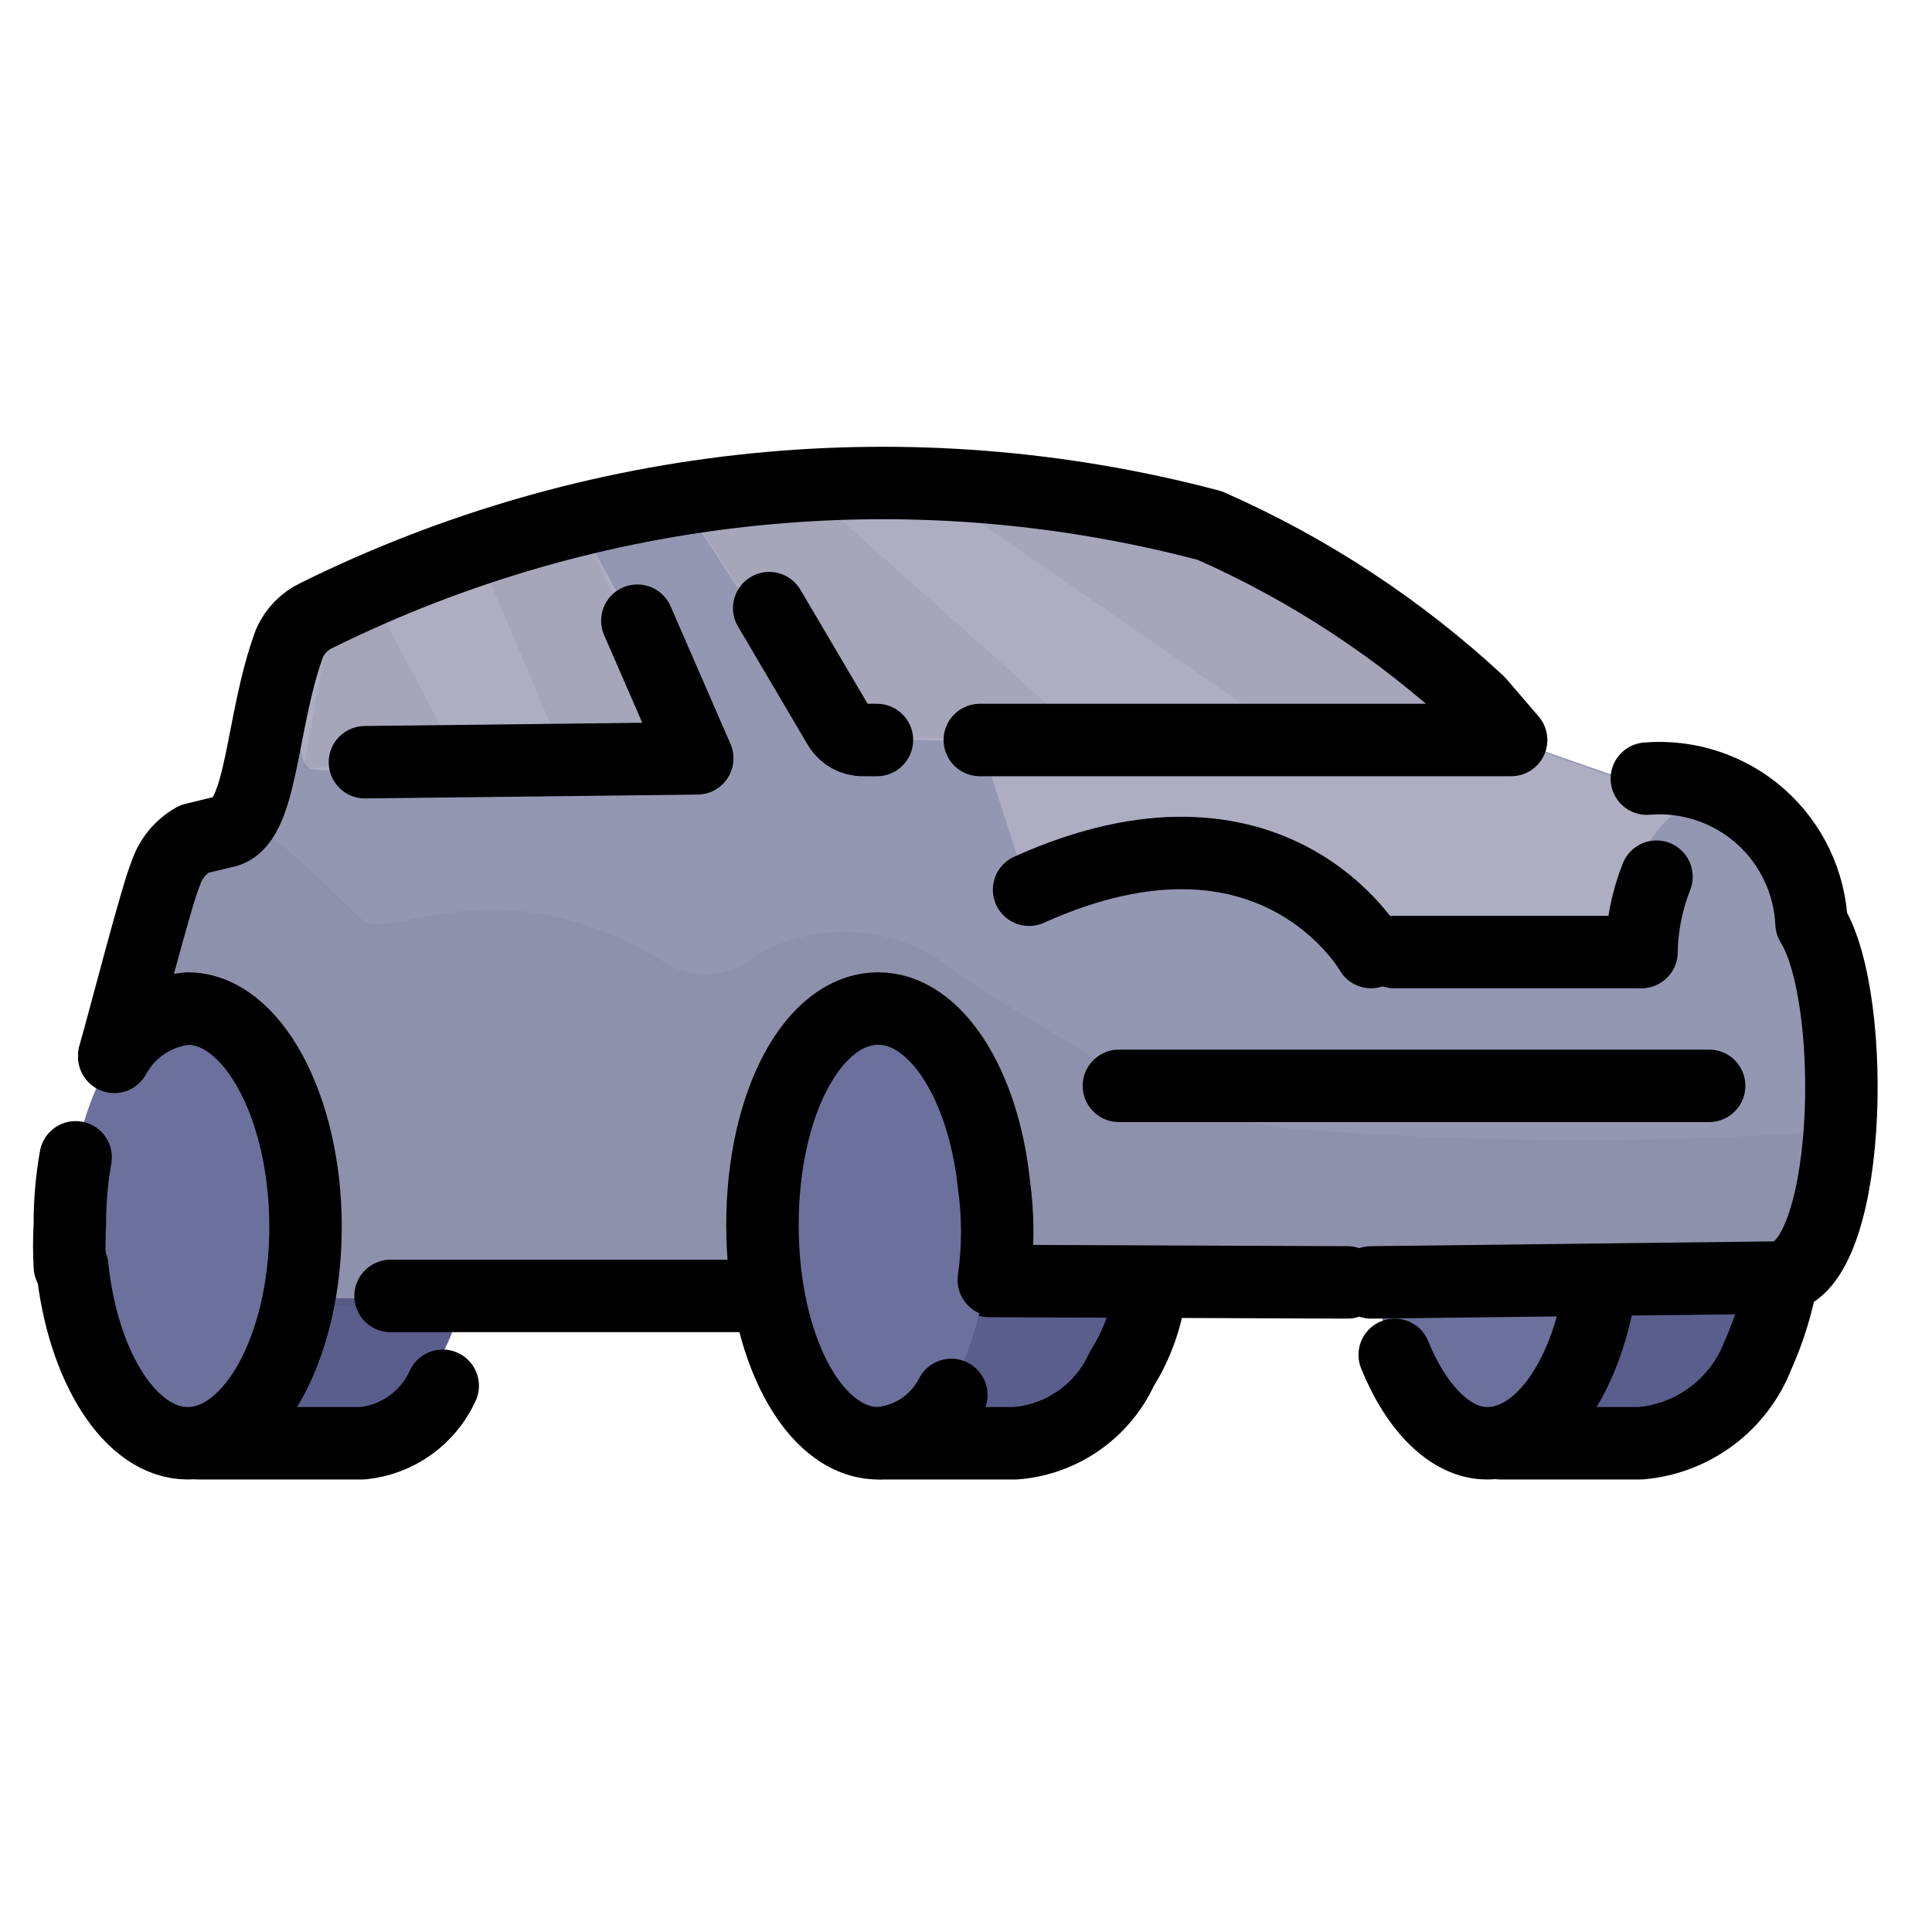 <svg width="40" height="40" viewBox="0 0 40 40" fill="none" xmlns="http://www.w3.org/2000/svg">
<path d="M3.786 25.321C3.826 26.849 4.106 28.361 4.616 29.801H6.916C8.316 29.881 9.786 27.811 9.786 25.321C9.786 22.831 8.336 20.811 6.956 20.811H4.786C4.183 22.242 3.844 23.77 3.786 25.321H3.786Z" fill="#5A5E8C"/>
<path d="M9.166 28.691C8.863 29.355 8.231 29.808 7.506 29.881H4.106" stroke="black" stroke-width="1.5" stroke-linecap="round" stroke-linejoin="round"/>
<path d="M17.026 25.361C17.089 26.893 17.428 28.4 18.026 29.811H20.706C22.316 29.811 23.996 27.811 23.996 25.331C23.996 22.851 22.276 20.881 20.666 20.881H18.116C17.449 22.284 17.078 23.809 17.026 25.361Z" fill="#5A5E8C"/>
<path d="M18.236 29.881H21.026C21.984 29.805 22.826 29.216 23.226 28.341C23.56 27.813 23.765 27.214 23.826 26.591" stroke="black" stroke-width="1.5" stroke-linecap="round" stroke-linejoin="round"/>
<ellipse cx="3.886" cy="25.361" rx="2.44" ry="4.48" fill="#6C709C"/>
<ellipse cx="3.886" cy="25.361" rx="1.13" ry="2.43" fill="#6C709C"/>
<path d="M29.786 25.361C29.838 26.894 30.177 28.404 30.786 29.811H33.566C35.236 29.811 36.986 27.811 36.986 25.331C36.986 22.851 35.256 20.881 33.586 20.881H30.946C30.244 22.275 29.848 23.802 29.786 25.361Z" fill="#5A5E8C"/>
<path d="M31.066 29.881H33.966C35.056 29.788 35.999 29.082 36.396 28.061C36.636 27.525 36.807 26.961 36.906 26.381" stroke="black" stroke-width="1.5" stroke-linecap="round" stroke-linejoin="round"/>
<ellipse cx="30.816" cy="25.361" rx="2.44" ry="4.48" fill="#6C709C"/>
<path d="M28.876 28.051C29.316 29.141 30.026 29.881 30.786 29.881C32.136 29.881 33.226 27.881 33.226 25.401C33.241 25.115 33.241 24.828 33.226 24.541" stroke="black" stroke-width="1.5" stroke-linecap="round" stroke-linejoin="round"/>
<ellipse cx="30.796" cy="25.361" rx="1.13" ry="2.43" fill="#6C709C"/>
<path d="M15.436 26.881H6.226C6.226 26.881 6.686 20.881 3.786 20.881C3.346 20.881 2.626 21.521 2.626 21.521C2.626 21.521 2.326 20.801 3.116 19.111L3.526 17.821C3.611 17.554 3.846 17.362 4.126 17.331C4.946 17.221 4.726 16.601 6.236 12.991C9.027 11.527 12.133 10.765 15.286 10.771C15.286 10.771 21.856 10.091 25.436 11.101C25.436 11.101 30.836 13.821 31.346 15.591L31.856 15.511L36.206 17.031C36.966 17.391 36.516 18.451 37.016 19.121C37.57 19.786 37.811 20.657 37.676 21.511L37.466 25.211C37.466 25.211 37.786 26.381 35.706 26.461L20.376 26.711C20.376 26.711 20.966 20.521 17.936 20.881C17.936 20.881 15.296 21.161 15.436 26.881Z" fill="#9497B2"/>
<path d="M31.236 15.321H20.286L21.286 18.421C21.286 18.421 26.586 17.531 28.496 19.661H33.306C33.306 19.661 33.866 16.961 35.036 16.661L31.236 15.321Z" fill="#ADAEC2"/>
<path d="M25.436 11.101C23.366 10.101 19.826 10.101 17.556 10.401L14.436 10.881L15.386 12.351L16.386 14.281L17.686 15.281L31.686 15.701L30.556 14.451L25.436 11.101Z" fill="#ADAEC2"/>
<path opacity="0.04" d="M2.696 19.971L3.526 17.821C3.63 17.695 3.755 17.587 3.896 17.501C5.416 16.791 5.446 17.111 7.476 19.021C8.066 19.571 10.156 17.811 13.646 19.851C14.248 20.296 15.076 20.267 15.646 19.781C16.978 19.011 18.65 19.159 19.826 20.151C20.106 20.381 21.656 21.291 22.826 22.011C23.987 22.754 25.305 23.216 26.676 23.361C30.312 23.654 33.965 23.681 37.606 23.441C37.687 24.081 37.66 24.73 37.526 25.361C37.476 25.631 36.526 26.521 36.526 26.521L25.526 26.711C25.526 26.711 17.856 26.821 16.106 26.841C15.276 26.941 13.916 26.841 13.516 26.841C13.516 26.841 6.266 27.341 6.256 26.841C6.256 26.841 6.666 22.461 5.376 21.741C2.986 20.411 2.716 21.271 2.716 21.271L2.696 19.971Z" fill="black"/>
<path d="M15.436 26.831H8.086" stroke="black" stroke-width="1.5" stroke-linecap="round" stroke-linejoin="round"/>
<path d="M7.206 12.391C7.086 12.481 6.626 13.551 6.536 13.671C6.446 13.791 5.946 15.671 6.416 15.911C6.566 16.001 8.666 15.911 8.906 15.911H10.966L12.376 16.001L14.436 15.681C13.696 13.986 12.854 12.336 11.916 10.741C11.096 10.741 10.916 10.741 7.916 12.021L7.206 12.391Z" fill="#ADAEC2"/>
<path opacity="0.05" d="M7.626 12.221L9.486 15.701L6.286 15.911L6.896 12.521L7.626 12.221Z" fill="black"/>
<path opacity="0.05" d="M12.076 10.961L14.256 15.791L11.776 15.881L9.926 11.531L12.076 10.961Z" fill="black"/>
<path opacity="0.05" d="M26.806 15.321L31.346 15.591L25.436 11.101L20.016 10.631L26.806 15.321Z" fill="black"/>
<path opacity="0.05" d="M17.626 15.271L22.506 15.311L16.806 10.221L14.436 10.831L15.386 12.301L17.626 15.271Z" fill="black"/>
<path d="M20.476 26.521L27.896 26.551" stroke="black" stroke-width="1.5" stroke-linecap="round" stroke-linejoin="round"/>
<ellipse cx="18.036" cy="25.361" rx="0.59" ry="1.26" fill="#6C709C"/>
<path d="M7.556 15.781L14.436 15.701L13.196 12.851" stroke="black" stroke-width="1.5" stroke-linecap="round" stroke-linejoin="round"/>
<path d="M1.566 23.961C1.484 24.424 1.444 24.892 1.446 25.361C1.43 25.648 1.43 25.935 1.446 26.221" stroke="black" stroke-width="1.5" stroke-linecap="round" stroke-linejoin="round"/>
<path d="M1.496 26.221C1.706 28.281 2.696 29.881 3.886 29.881C5.226 29.881 6.326 27.881 6.326 25.401C6.326 22.921 5.226 20.881 3.886 20.881C3.243 20.938 2.672 21.314 2.366 21.881" stroke="black" stroke-width="1.5" stroke-linecap="round" stroke-linejoin="round"/>
<path d="M15.596 25.361C15.596 27.881 16.686 29.881 18.036 29.881C19.386 29.881 20.476 27.881 20.476 25.401C20.476 22.921 19.666 20.611 18.036 20.921C16.716 21.131 15.596 22.881 15.596 25.361Z" fill="#6C709C"/>
<ellipse cx="18.036" cy="25.361" rx="1.13" ry="2.43" fill="#6C709C"/>
<path d="M18.156 15.321H17.866C17.666 15.323 17.481 15.221 17.376 15.051L15.926 12.591" stroke="black" stroke-width="1.5" stroke-linecap="round" stroke-linejoin="round"/>
<path d="M33.986 19.711C33.994 19.177 34.099 18.648 34.296 18.151" stroke="black" stroke-width="1.5" stroke-linecap="round" stroke-linejoin="round"/>
<path d="M28.866 19.711H33.946" stroke="black" stroke-width="1.5" stroke-linecap="round" stroke-linejoin="round"/>
<path d="M28.386 26.551L36.766 26.451C38.346 26.451 38.486 20.681 37.506 19.121C37.468 18.265 37.083 17.461 36.44 16.895C35.796 16.329 34.95 16.05 34.096 16.121" stroke="black" stroke-width="1.5" stroke-linecap="round" stroke-linejoin="round"/>
<path d="M20.186 16.451L20.096 16.861H20.476" fill="#9497B2"/>
<path d="M21.306 18.421C26.366 16.141 28.386 19.711 28.386 19.711" stroke="black" stroke-width="1.5" stroke-linecap="round" stroke-linejoin="round"/>
<path d="M20.286 15.321H31.286L30.616 14.541C28.976 13.019 27.093 11.782 25.046 10.881C18.86 9.243 12.291 9.904 6.556 12.741C6.307 12.858 6.108 13.061 5.996 13.311C5.386 14.951 5.446 17.091 4.636 17.221L4.016 17.371C3.733 17.53 3.522 17.792 3.426 18.101C3.256 18.471 2.526 21.311 2.366 21.851" stroke="black" stroke-width="1.5" stroke-linecap="round" stroke-linejoin="round"/>
<path d="M35.386 22.481H23.166" stroke="black" stroke-width="1.5" stroke-linecap="round" stroke-linejoin="round"/>
<path d="M19.696 28.881C19.403 29.456 18.829 29.836 18.186 29.881C16.836 29.881 15.786 27.881 15.786 25.361C15.786 22.841 16.836 20.881 18.186 20.881C19.366 20.881 20.356 22.441 20.576 24.501C20.67 25.165 20.67 25.838 20.576 26.501" stroke="black" stroke-width="1.5" stroke-linecap="round" stroke-linejoin="round"/>
</svg>
